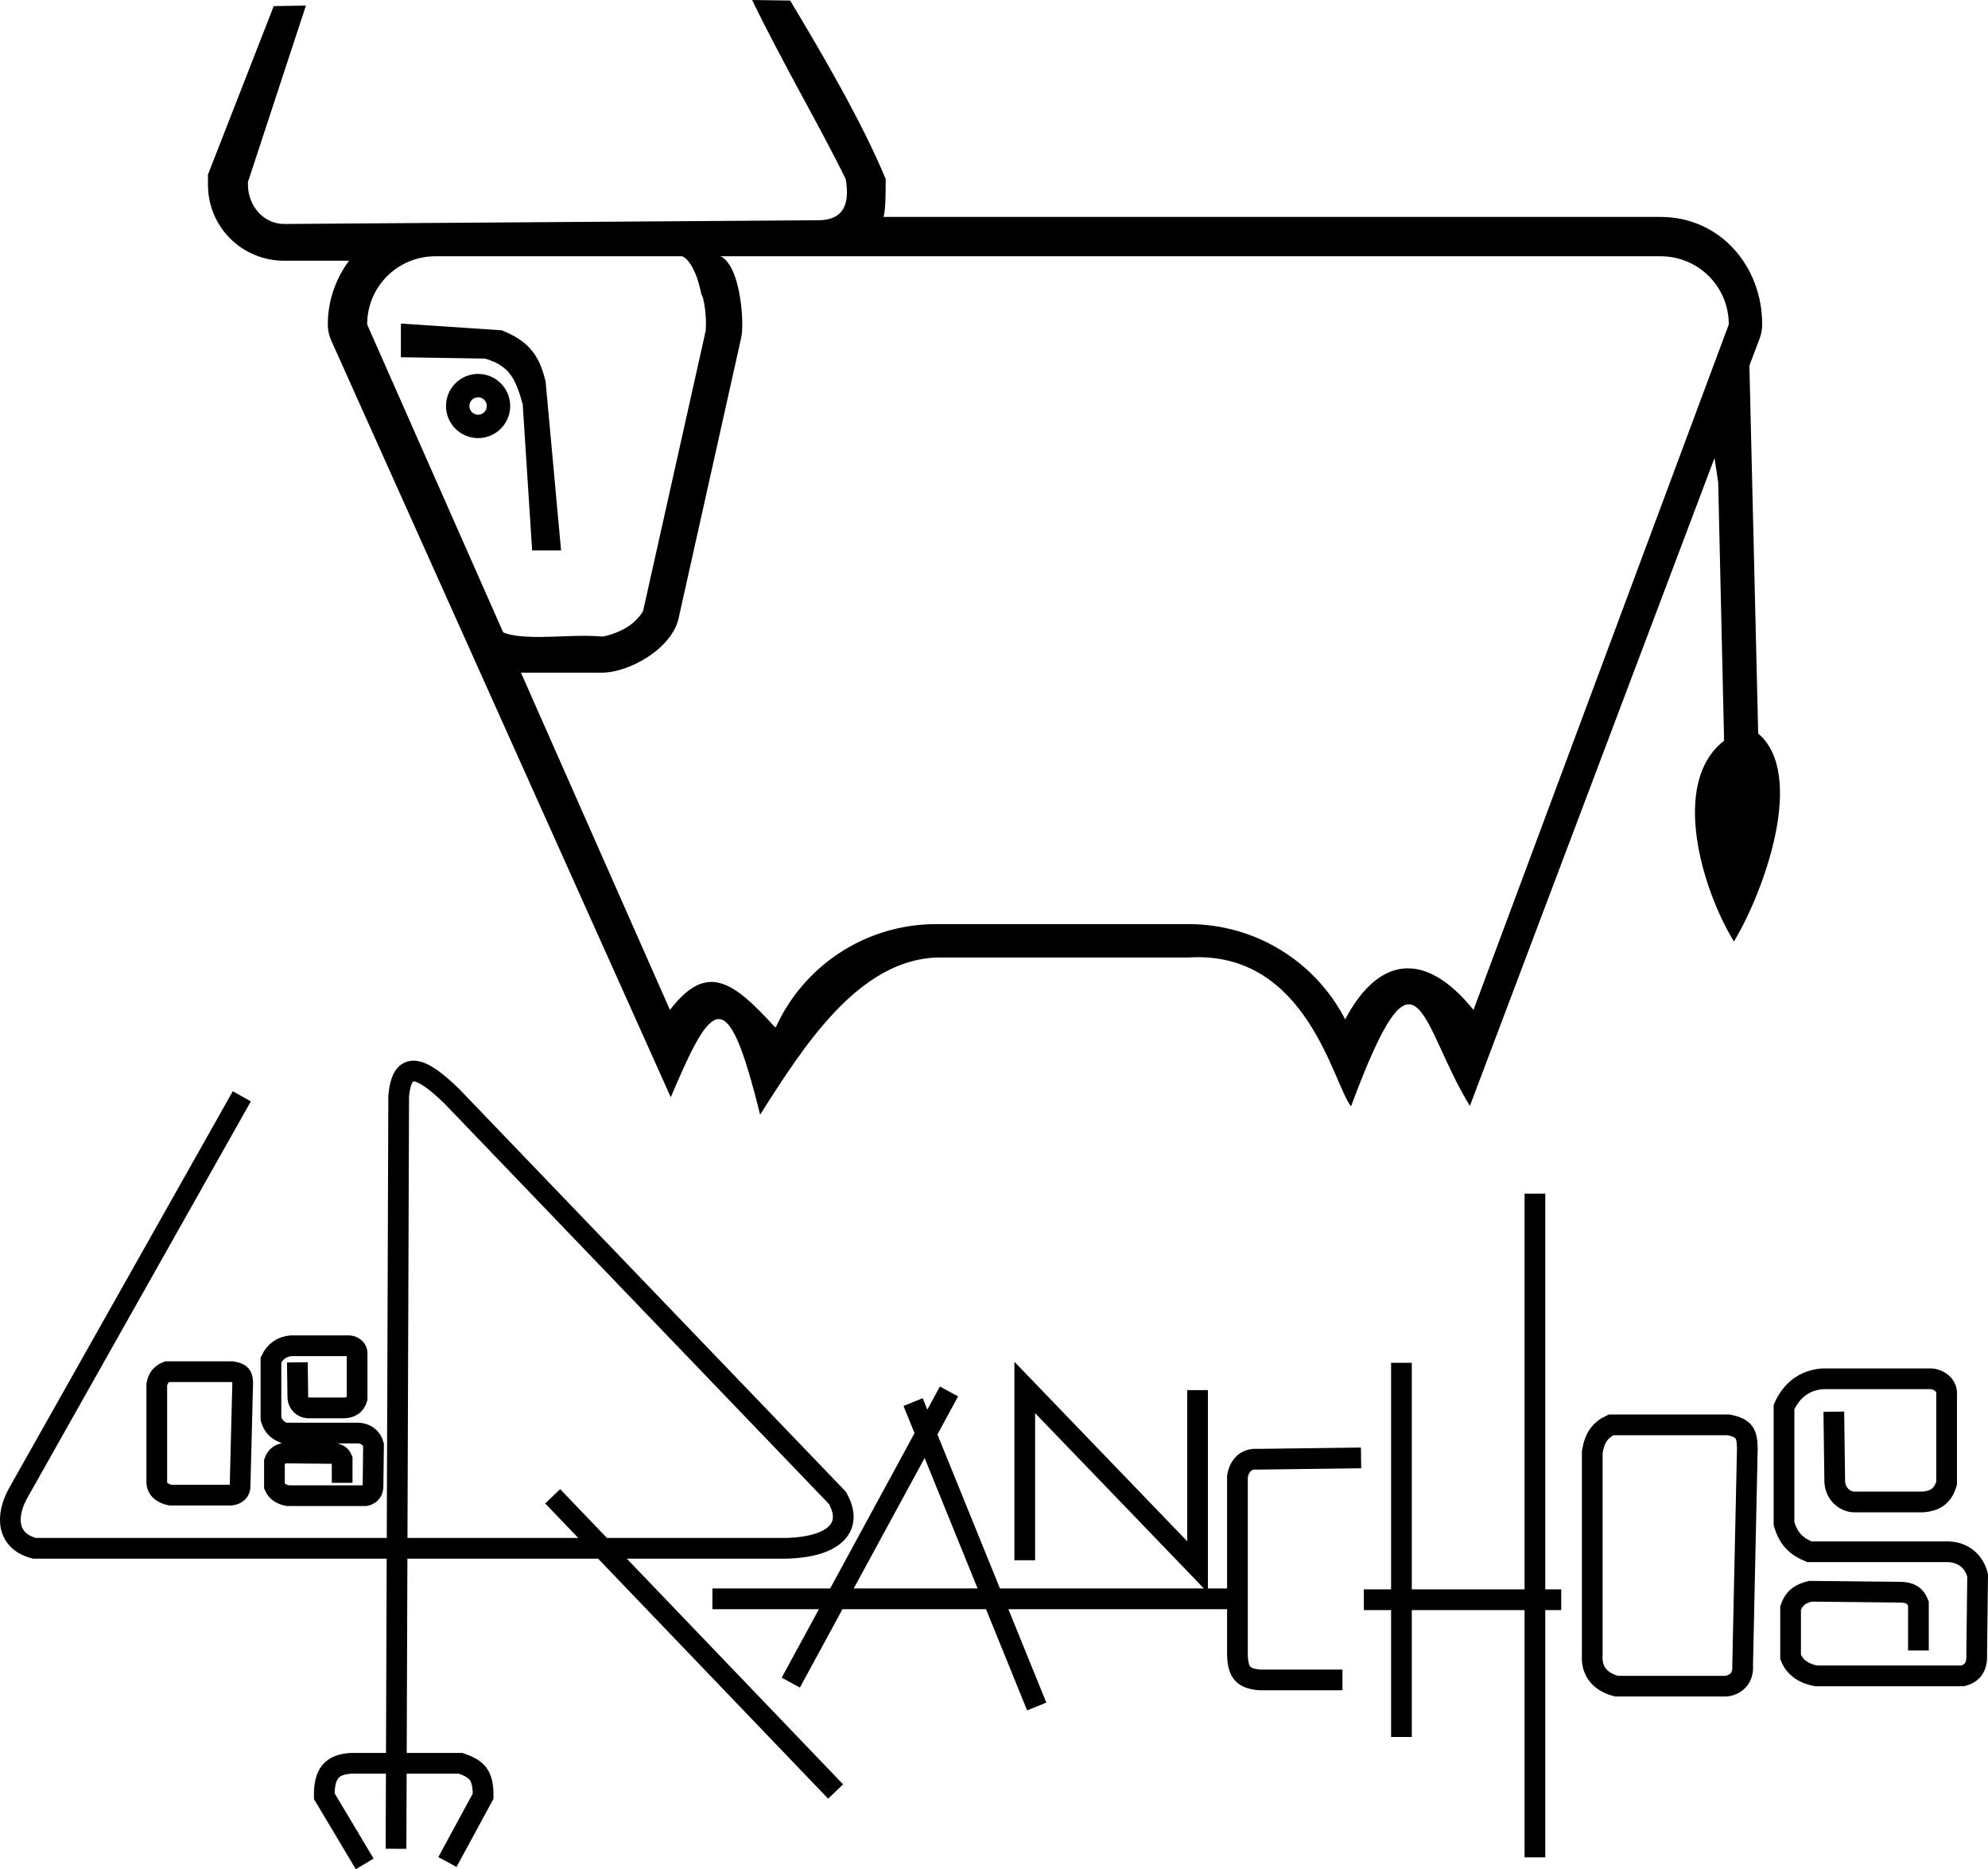 <svg xmlns="http://www.w3.org/2000/svg" width="439.997" height="413.653"><path d="M379.265 100.05l1.016 6.677 1.307 57.194c-12.048 9.292-4.79 33.098 2.178 44.42 6.87-11.42 15.92-37.064 5.37-46.016l-2.032-84.92zM105.816 82.743c-3.92 0-7.104 3.185-7.104 7.104 0 3.92 3.184 7.104 7.104 7.104s7.104-3.183 7.104-7.103-3.185-7.104-7.104-7.104zm0 5.174c1.07 0 1.93.86 1.93 1.93 0 1.07-.86 1.93-1.93 1.93-1.07 0-1.93-.86-1.93-1.93 0-1.07.86-1.93 1.93-1.93zM149.672 56.36c3.035 0 4.745 4.698 5.584 8.85h.04c.166.45.268.54.412 1.19.31 1.396.476 3.092.534 4.455.043 1.023-.055 2.043-.04 2.197 0 0 .017.007.02 0l-13.86 62.027c-.074.336-1.242 2.197-3.408 3.613s-5.14 2.176-5.708 2.176c-8.003-.802-20.616 1.824-24-2.403-.114-.237-.22-.48-.33-.72h-5.153c2.05 4.107 3.897 7.897 5.338 11.11h24.146c5.895 0 15.425-5.23 16.94-12.012l13.88-62.212c.743-3.336-.23-18.274-6.038-18.274z"/><path d="M166.467 0c6.756 13.972 15.174 28.28 20.716 39.647.93 5.453-.35 9.226-6.508 9.096l-117.812.82c-4.59 0-7.987-4.108-7.987-8.684v-.597L67.71 1.233l-7.126.122L46.027 38.64v2.24c0 9.325 7.51 16.815 16.836 16.814h14.393c-2.944 3.96-4.702 8.847-4.702 14.106 0 1.204.254 2.408.74 3.51l75.166 167.5c9.266-21.822 12.493-25.584 19.773 3.86 9.526-14.99 21.62-34.11 39.03-34.78h55.745c26.287-1.705 32.02 27.995 36.013 32.932 14.86-39.94 15.1-18.356 26.302-.082l64.162-169.9c.356-.972.538-2.006.534-3.04 0-13.036-9.447-23.797-22.483-23.797H195.56c.48-1.884.44-5.028.473-8.356-5.07-12.32-14.075-27.773-21.148-39.524L166.467 0zM96.37 56.71h271.165c8.364 0 15.09 6.726 15.09 15.09l-56.502 151.69c-10.874-13.464-21.167-11.64-28.396 2.094-6.478-12.557-19.564-21.087-34.72-21.087h-55.743c-15.83 0-29.398 9.314-35.54 22.79h-.227c-9.482-10.456-15.19-14.244-23.22-3.798L81.26 71.8c0-8.364 6.747-15.09 15.11-15.09z"/><path d="M117.775 121.81h6.406l-3.425-37.39c-1.49-6.215-4.016-8.994-9.683-11.323l-22.345-1.49v7.45l18.62.297c5.397 1.566 6.77 4.44 8.343 10.13z"/><g fill="none" stroke="#000" stroke-width="4"><path d="M53.523 242.603L4.097 330.275c-3.087 5.47-2.43 10.838 3.53 12.356h166.518c10.072-.293 15.047-4.435 11.18-11.178l-85.318-88.85c-6.94-6.76-11.07-8.112-11.768 0l-.59 166.52M184.943 396.446l-62.618-65.322" stroke-width="4.584"/><path d="M80.72 412.465l-8.946-14.98c-.077-4.993 1.64-7.055 6.033-7.28h24.13c3.65 1.25 5.022 2.574 4.994 7.28l-7.904 14.564M175.028 372.346l35.01-64.43M202.094 310.27l27.36 67.37M157.67 353.81h116.21M226.807 345.28v-38.247l38.246 39.717v-39.13M301.24 322.626l-22.948.294c-2.353-.196-3.97 1.226-4.413 3.824v39.718c.195 3.824 1.42 5 5 5.295h18.24M310.178 384.38v-82.796M339.718 411.01V264.137M301.856 354.008h43.687M352.408 366.282v-44.935c.504-3.188 1.744-4.905 4.16-6.033h26.004c3.594.704 4.098 1.996 4.16 5.2l-1.04 48.056c.224 2.847-1.613 4.37-3.744 4.57h-24.13c-3.275-.816-5.666-2.954-5.41-6.858zM34.7 327.623v-21.227c.28-1.506.966-2.317 2.305-2.85H51.41c1.99.333 2.27.943 2.305 2.457l-.577 22.7c.124 1.346-.894 2.066-2.074 2.16H37.696c-1.813-.385-3.138-1.396-2.996-3.24zM405.872 312.402l.208 15.602c.21 2.633 2.185 4.236 4.16 4.37h15.395c2.47-.21 4.35-1.157 5.2-4.162v-19.555c.215-2.06-1.63-3.387-3.328-3.536h-24.13c-4.02.316-6.864 2.543-8.53 6.242v25.795c.99 3.405 2.714 5.044 5.616 6.24h30.79c3.178.117 5.622 1.998 6.448 5.202l-.207 17.474c.136 2.772-.904 4.22-3.12 4.784h-32.454c-2.608-.504-4.628-1.744-5.617-4.16V355.88c.867-2.572 2.47-3.232 4.368-3.744l20.18.208c1.984.097 3.085.78 3.745 2.496v10.402M65.812 301.48l.11 7.875c.11 1.328 1.157 2.138 2.203 2.205h8.155c1.308-.107 2.304-.584 2.755-2.1v-9.87c.114-1.04-.863-1.71-1.763-1.785H64.488c-2.13.16-3.635 1.283-4.518 3.15v13.02c.524 1.718 1.438 2.545 2.976 3.15h16.31c1.684.057 2.978 1.007 3.416 2.624l-.11 8.82c.072 1.398-.48 2.13-1.653 2.414H63.716c-1.38-.255-2.45-.88-2.975-2.1v-5.46c.46-1.298 1.31-1.63 2.314-1.89l10.69.105c1.05.048 1.634.394 1.983 1.26v5.25" stroke-width="4.584"/></g></svg>